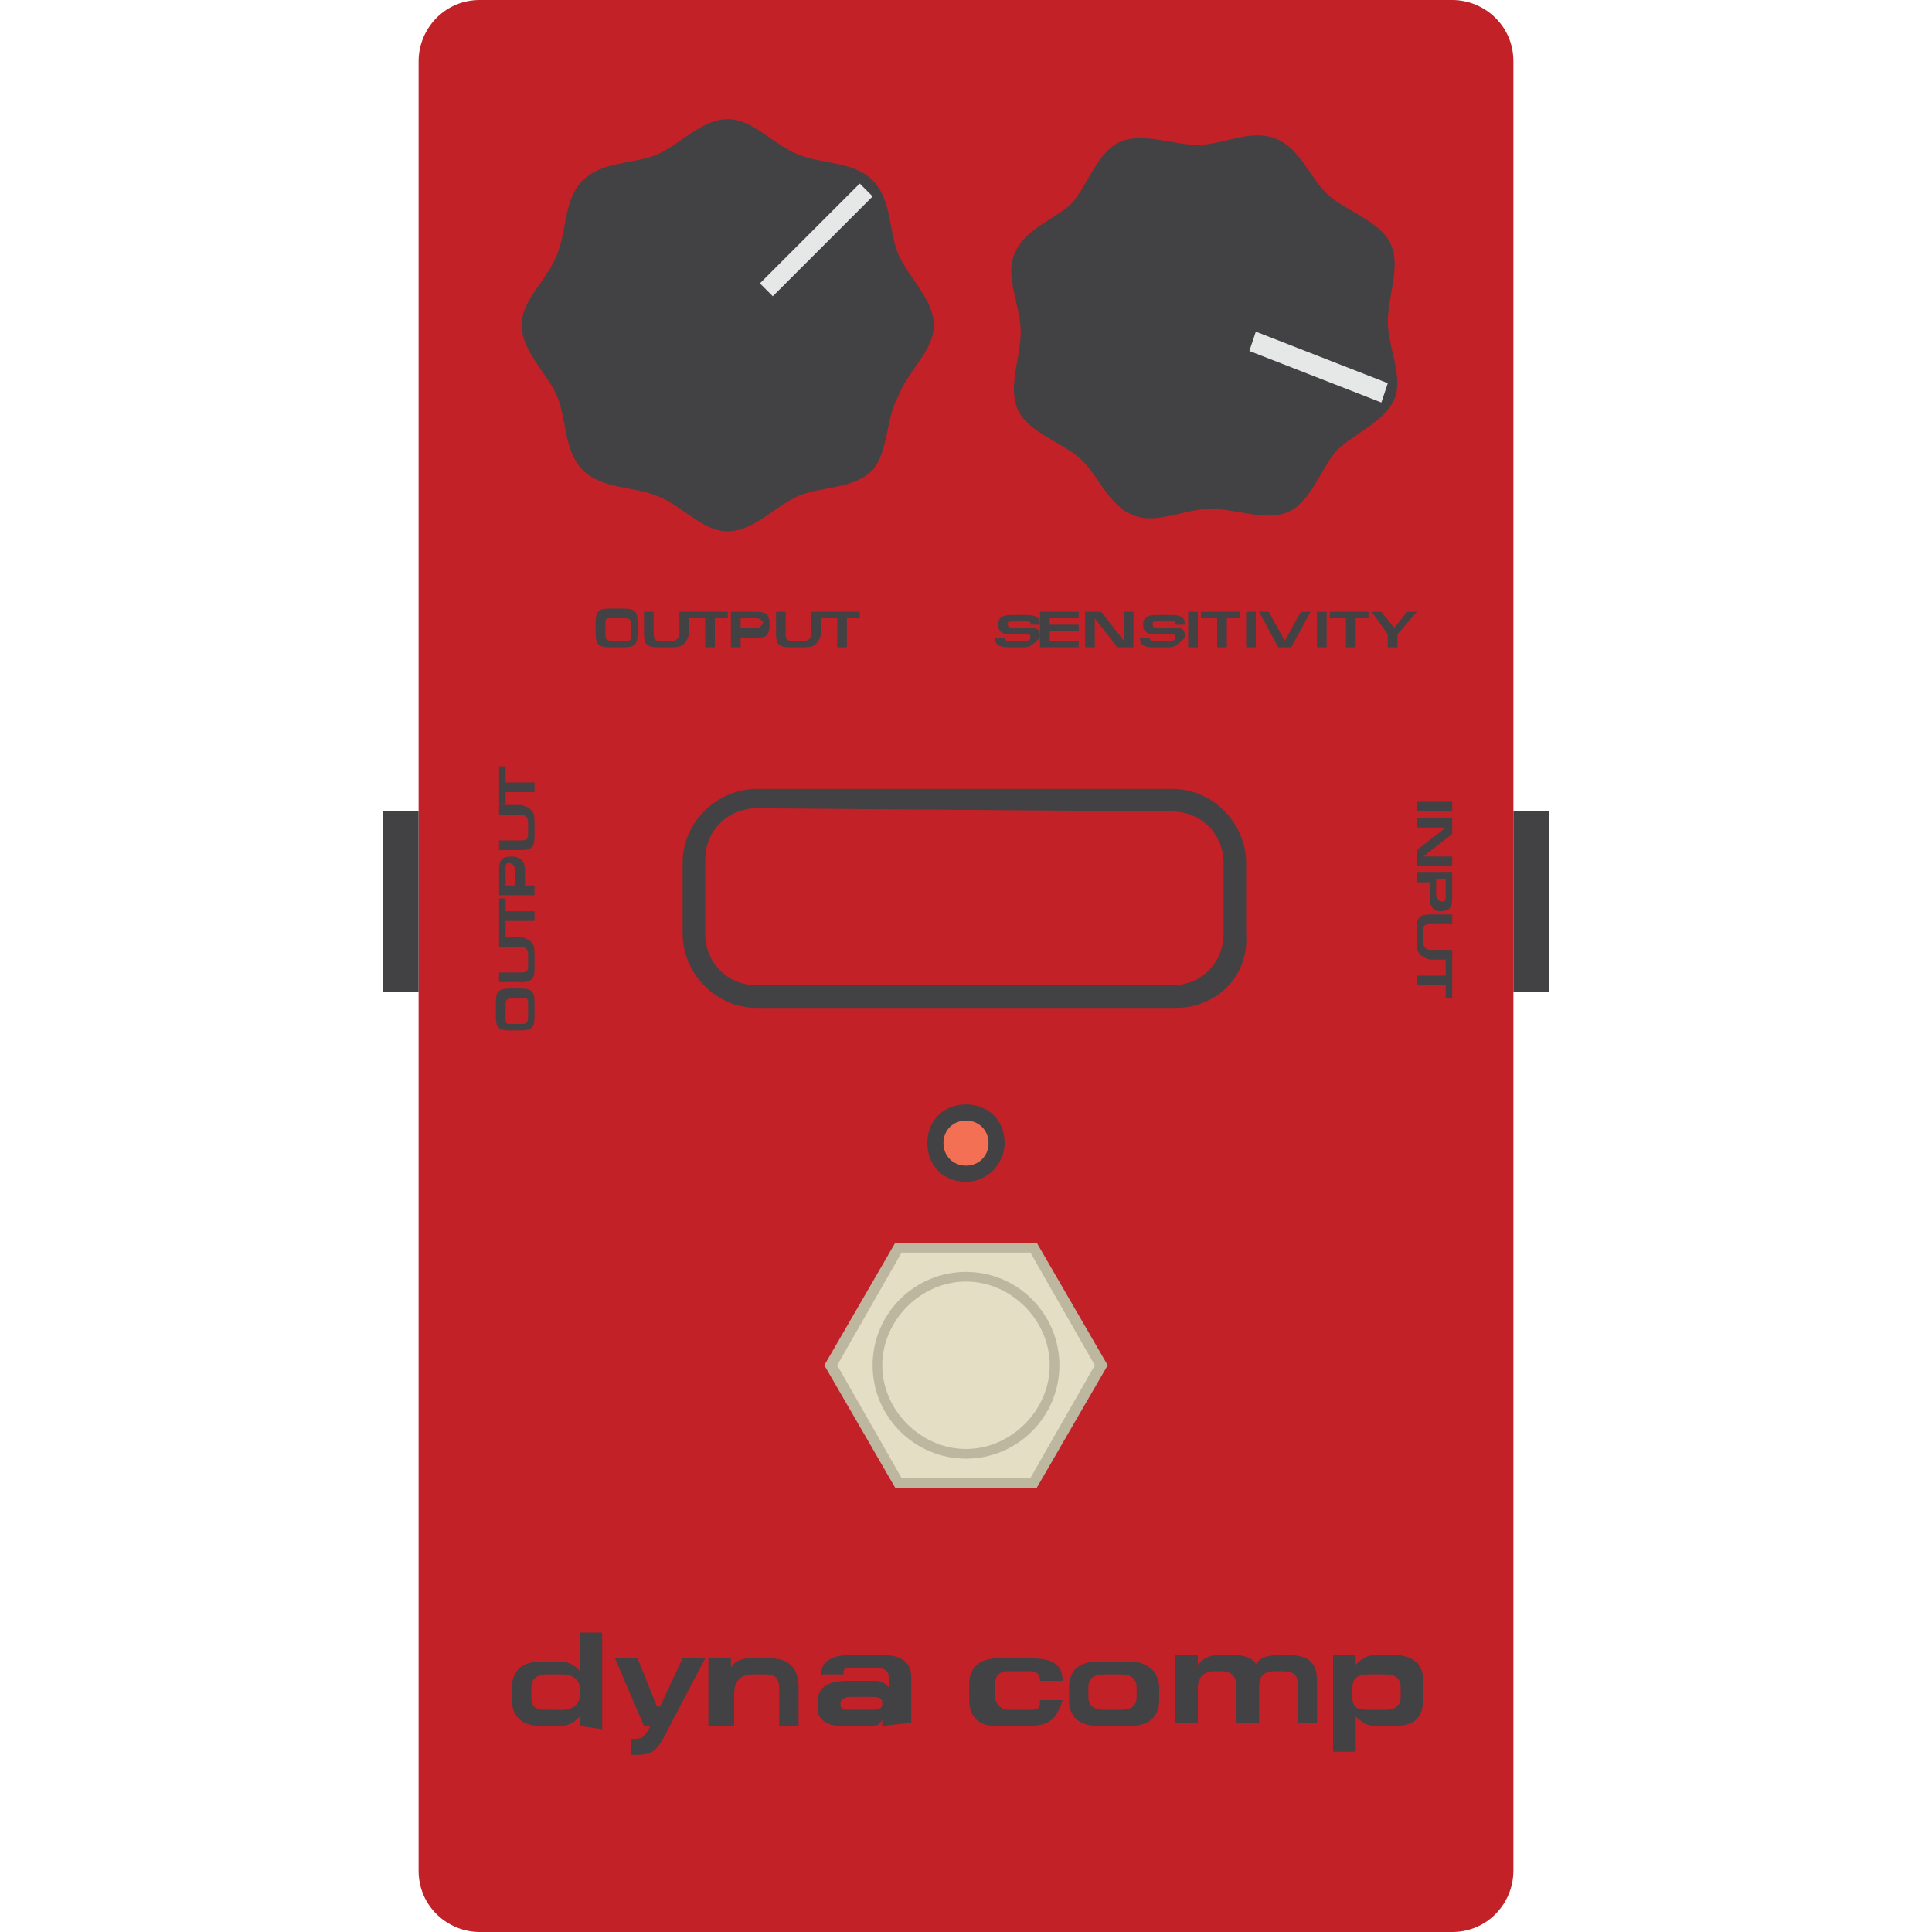 <svg enable-background="new 0 0 60 60" height="60" viewBox="0 0 60 60" width="60" xmlns="http://www.w3.org/2000/svg"><path d="m47 58.1c0 1-.8 1.9-1.9 1.9h-30.2c-1 0-1.9-.8-1.9-1.9v-56.2c0-1 .8-1.9 1.9-1.9h30.2c1 0 1.9.8 1.9 1.9z" fill="#c12127"/><path d="m27.1 14.6c-.6.6-1.6.5-2.3.8s-1.4 1.1-2.2 1.1-1.4-.8-2.2-1.1c-.7-.3-1.7-.2-2.3-.8s-.5-1.6-.8-2.3-1.1-1.4-1.1-2.2.8-1.4 1.1-2.2c.3-.7.2-1.7.8-2.3s1.6-.5 2.3-.8 1.4-1.1 2.2-1.1 1.4.8 2.2 1.1c.7.3 1.7.2 2.3.8s.5 1.6.8 2.3 1.1 1.4 1.1 2.2-.8 1.4-1.1 2.2c-.4.7-.3 1.7-.8 2.3z" fill="#424143"/><path d="m23.6 8.8 3.1-3.1.4.4-3.1 3.1z" fill="#e6e7e7"/><path d="m35.2 16c-.8-.3-1.1-1.3-1.7-1.8s-1.6-.8-1.9-1.5.1-1.6.1-2.4-.5-1.7-.2-2.4c.3-.8 1.3-1.1 1.8-1.6.5-.6.8-1.6 1.5-1.9s1.6.1 2.4.1 1.6-.5 2.4-.2 1.1 1.3 1.7 1.8 1.6.8 1.9 1.5-.1 1.6-.1 2.4.5 1.7.2 2.4-1.3 1.1-1.8 1.6c-.5.6-.8 1.6-1.5 1.9s-1.6-.1-2.4-.1-1.7.5-2.4.2z" fill="#424143"/><path d="m38.8 10.9.2-.6 4.1 1.6-.2.6z" fill="#e6e7e7"/><g fill="#424143"><path d="m18 53.6v-.3s-.2.3-.6.3h-.6c-.6 0-.9-.3-.9-.8v-.4c0-.5.3-.8.9-.8h.6c.4 0 .6.3.6.3v-1.2h.7v3zm0-1.2c0-.2-.2-.4-.5-.4h-.5c-.4 0-.5.2-.5.4v.3c0 .3.1.4.5.4h.5c.3 0 .5-.2.5-.4z"/><path d="m20.8 53.6c-.4.8-.5.9-1.1.9h-.1v-.5h.1c.2 0 .3 0 .5-.4h-.2l-.9-2.1h.7l.6 1.5h.1l.7-1.5h.7z"/><path d="m24.2 53.6v-1.1c0-.4-.1-.5-.5-.5h-.3c-.4 0-.6.2-.6.6v1h-.8v-2.1h.7v.3s.1-.3.6-.3h.6c.6 0 .9.3.9.9v1.2z"/><path d="m27.4 53.6v-.2c-.1.2-.2.2-.4.2h-.9c-.4 0-.7-.2-.7-.5v-.3c0-.3.2-.6.9-.6h.9c.2 0 .3.1.4.2v-.3c0-.2-.1-.3-.4-.3h-.7c-.2 0-.3 0-.3.1v.1h-.7c0-.3.2-.6.9-.6h1c.7 0 .9.3.9.7v1.4zm-.3-.9h-.7c-.2 0-.3.1-.3.2 0 .2.1.2.3.2h.7c.3 0 .3-.1.3-.2s0-.2-.3-.2z"/><path d="m31.9 53.6h-1c-.6 0-.8-.4-.8-.8v-.5c0-.5.3-.8.9-.8h1c.7 0 1 .2 1 .7h-.7c0-.2-.1-.3-.3-.3h-.7c-.2 0-.4.1-.4.4v.4c0 .2.2.4.4.4h.7c.3 0 .3-.1.3-.3h.7c-.2.6-.4.8-1.1.8z"/><path d="m35.1 53.6h-1c-.6 0-.9-.3-.9-.8v-.4c0-.5.3-.8.9-.8h1c.6 0 .9.4.9.8v.4c0 .5-.3.8-.9.8zm.2-1.2c0-.2-.1-.4-.5-.4h-.5c-.3 0-.5.1-.5.4v.3c0 .3.2.4.5.4h.5c.3 0 .5-.1.5-.4z"/><path d="m40.3 53.6v-1.2c0-.3 0-.5-.5-.5h-.2c-.4 0-.5.2-.5.5v1.1h-.7v-1.1c0-.3-.1-.5-.5-.5h-.2c-.3 0-.5.2-.5.5v1.1h-.7v-2.1h.7v.3c.2-.2.3-.3.7-.3h.4c.5 0 .7.2.7.3.1-.2.3-.3.8-.3h.2c.7 0 .9.3.9.8v1.3h-.6z"/><path d="m43.3 53.6h-.6c-.3 0-.5-.2-.6-.3v1.1h-.7v-3h.7v.3c.1-.1.3-.3.6-.3h.6c.6 0 .9.3.9.8v.5c0 .6-.2.9-.9.9zm.2-1.2c0-.3-.2-.4-.5-.4h-.5c-.3 0-.5.1-.5.4v.3c0 .3.1.4.5.4h.5c.3 0 .5-.1.5-.4z"/><path d="m19.4 20.1h-.5c-.3 0-.4-.1-.4-.4v-.4c0-.3.1-.4.4-.4h.5c.3 0 .4.1.4.4v.4c0 .3-.1.4-.4.4zm.2-.7c0-.2-.1-.2-.2-.2h-.4c-.2 0-.2 0-.2.2v.3c0 .1 0 .2.2.2h.4c.2 0 .2 0 .2-.2z"/><path d="m20.9 20.1h-.5c-.3 0-.4-.1-.4-.4v-.7h.3v.7c0 .2.1.2.2.2h.4c.1 0 .2-.1.2-.2v-.7h.3v.7c-.1.3-.2.4-.5.4z"/><path d="m22.2 19.2v.9h-.3v-.9h-.5v-.2h1.2v.2z"/><path d="m23.6 19.8h-.6v.3h-.3v-1.1h.8c.3 0 .4.1.4.4s-.1.4-.3.4zm-.1-.6h-.5v.3h.5c.1 0 .2-.1.2-.2 0 0-.1-.1-.2-.1z"/><path d="m25 20.1h-.5c-.3 0-.4-.1-.4-.4v-.7h.3v.7c0 .2.1.2.2.2h.4c.1 0 .2-.1.2-.2v-.7h.3v.7c-.1.3-.2.4-.5.4z"/><path d="m26.3 19.2v.9h-.3v-.9h-.5v-.2h1.2v.2z"/><path d="m16.6 31.1v.5c0 .3-.1.4-.4.4h-.4c-.3 0-.4-.1-.4-.4v-.5c0-.3.1-.4.4-.4h.4c.3 0 .4.1.4.4zm-.7-.1c-.2 0-.2.1-.2.2v.4c0 .2 0 .2.2.2h.3c.1 0 .2 0 .2-.2v-.4c0-.2 0-.2-.2-.2z"/><path d="m16.6 29.6v.5c0 .3-.1.4-.4.4h-.7v-.3h.7c.2 0 .2-.1.2-.2v-.4c0-.1-.1-.2-.2-.2h-.7v-.3h.7c.3.1.4.2.4.5z"/><path d="m15.7 28.3h.9v.3h-.9v.5h-.2v-1.2h.2z"/><path d="m16.3 27v.5h.3v.3h-1.1v-.8c0-.3.1-.4.4-.4.2 0 .4.1.4.4zm-.6 0v.5h.3v-.5c0-.1-.1-.2-.2-.2s-.1.1-.1.2z"/><path d="m16.6 25.5v.5c0 .3-.1.4-.4.4h-.7v-.3h.7c.2 0 .2-.1.2-.2v-.4c0-.1-.1-.2-.2-.2h-.7v-.3h.7c.3.1.4.2.4.5z"/><path d="m15.7 24.3h.9v.3h-.9v.4h-.2v-1.2h.2z"/><path d="m44 24.9h1.1v.3h-1.1z"/><path d="m44 26.4.9-.7h-.9v-.3h1.1v.5l-.9.7h.9v.3h-1.1z"/><path d="m44.4 27.9v-.5h-.4v-.3h1.1v.8c0 .3-.1.4-.4.4-.2 0-.3-.2-.3-.4zm.5-.1v-.5h-.3v.5c0 .1.1.2.2.2s.1-.1.1-.2z"/><path d="m44 29.3v-.5c0-.3.1-.4.4-.4h.7v.3h-.7c-.2 0-.2.1-.2.2v.4c0 .1.1.2.2.2h.7v.3h-.7c-.3-.1-.4-.2-.4-.5z"/><path d="m44.9 30.6h-.9v-.3h.9v-.5h.2v1.2h-.2z"/><path d="m31.8 20.1h-.5c-.3 0-.4-.1-.4-.3h.3c0 .1.1.1.1.1h.5c.1 0 .2 0 .2-.1s0-.1-.2-.1h-.4c-.3 0-.4-.1-.4-.3s.1-.3.4-.3h.5c.3 0 .4.1.4.3h-.3c0-.1 0-.1-.1-.1h-.5c-.1 0-.1 0-.1.1s.1.1.1.1h.5c.3 0 .4 0 .4.3-.2.2-.3.3-.5.3z"/><path d="m32.3 20.1v-1.1h1.2v.2h-.9v.2h.9v.2h-.9v.3h.9v.2z"/><path d="m34.7 20.1-.7-.9v.9h-.3v-1.1h.5l.7.9v-.9h.3v1.1z"/><path d="m36.3 20.1h-.5c-.3 0-.4-.1-.4-.3h.3c0 .1.1.1.1.1h.5c.1 0 .2 0 .2-.1s0-.1-.2-.1h-.4c-.3 0-.4-.1-.4-.3s.1-.3.4-.3h.5c.3 0 .4.1.4.3h-.3c0-.1 0-.1-.1-.1h-.5c-.1 0-.1 0-.1.1s.1.1.1.1h.5c.3 0 .4 0 .4.3-.2.2-.3.3-.5.3z"/><path d="m36.9 20.1v-1.1h.3v1.1z"/><path d="m38.1 19.2v.9h-.3v-.9h-.5v-.2h1.2v.2z"/><path d="m38.7 20.1v-1.1h.3v1.1z"/><path d="m40.1 20.1h-.4l-.6-1.1h.3l.5.9.5-.9h.3z"/><path d="m40.9 20.1v-1.1h.3v1.1z"/><path d="m42.1 19.2v.9h-.3v-.9h-.5v-.2h1.2v.2z"/><path d="m43.4 19.7v.4h-.3v-.4l-.5-.7h.3l.4.5.4-.5h.3z"/><path d="m36.5 31.3h-13c-1.3 0-2.3-1.1-2.3-2.3v-2.2c0-1.3 1.1-2.3 2.3-2.3h12.9c1.3 0 2.3 1.1 2.3 2.3v2.2c.1 1.3-.9 2.3-2.2 2.3zm-13-6.2c-.9 0-1.6.7-1.6 1.6v2.3c0 .9.7 1.6 1.6 1.6h12.9c.9 0 1.6-.7 1.6-1.6v-2.2c0-.9-.7-1.6-1.6-1.6z"/><path d="m47 25.2h1.1v5.6h-1.1z"/><path d="m11.9 25.2h1.1v5.6h-1.1z"/></g><path d="m27.9 46-2.1-3.6 2.1-3.6h4.2l2.1 3.6-2.1 3.6z" fill="#e4dec4"/><path d="m32.2 46.2h-4.4l-2.2-3.8 2.2-3.8h4.4l2.2 3.8zm-4.2-.3h4l2-3.5-2-3.5h-4l-2 3.5z" fill="#bdb7a0"/><path d="m32.8 42.4c0 1.5-1.2 2.8-2.8 2.8-1.5 0-2.8-1.2-2.8-2.8 0-1.5 1.2-2.8 2.8-2.8 1.5 0 2.8 1.3 2.8 2.8z" fill="#e4dec4"/><path d="m30 45.3c-1.6 0-2.9-1.3-2.9-2.9s1.3-2.9 2.9-2.9 2.9 1.3 2.9 2.9-1.3 2.9-2.9 2.9zm0-5.5c-1.4 0-2.6 1.2-2.6 2.6s1.2 2.6 2.6 2.6 2.6-1.2 2.6-2.6-1.2-2.6-2.6-2.6z" fill="#bdb7a0"/><path d="m31 35.5c0 .5-.4 1-1 1-.5 0-1-.4-1-1 0-.5.4-1 1-1 .5 0 1 .5 1 1z" fill="#f37055"/><path d="m30 36.7c-.7 0-1.2-.5-1.2-1.2s.5-1.2 1.2-1.2 1.2.5 1.2 1.2c0 .6-.5 1.2-1.2 1.2zm0-1.9c-.4 0-.7.3-.7.7s.3.7.7.7.7-.3.7-.7-.3-.7-.7-.7z" fill="#424143"/></svg>